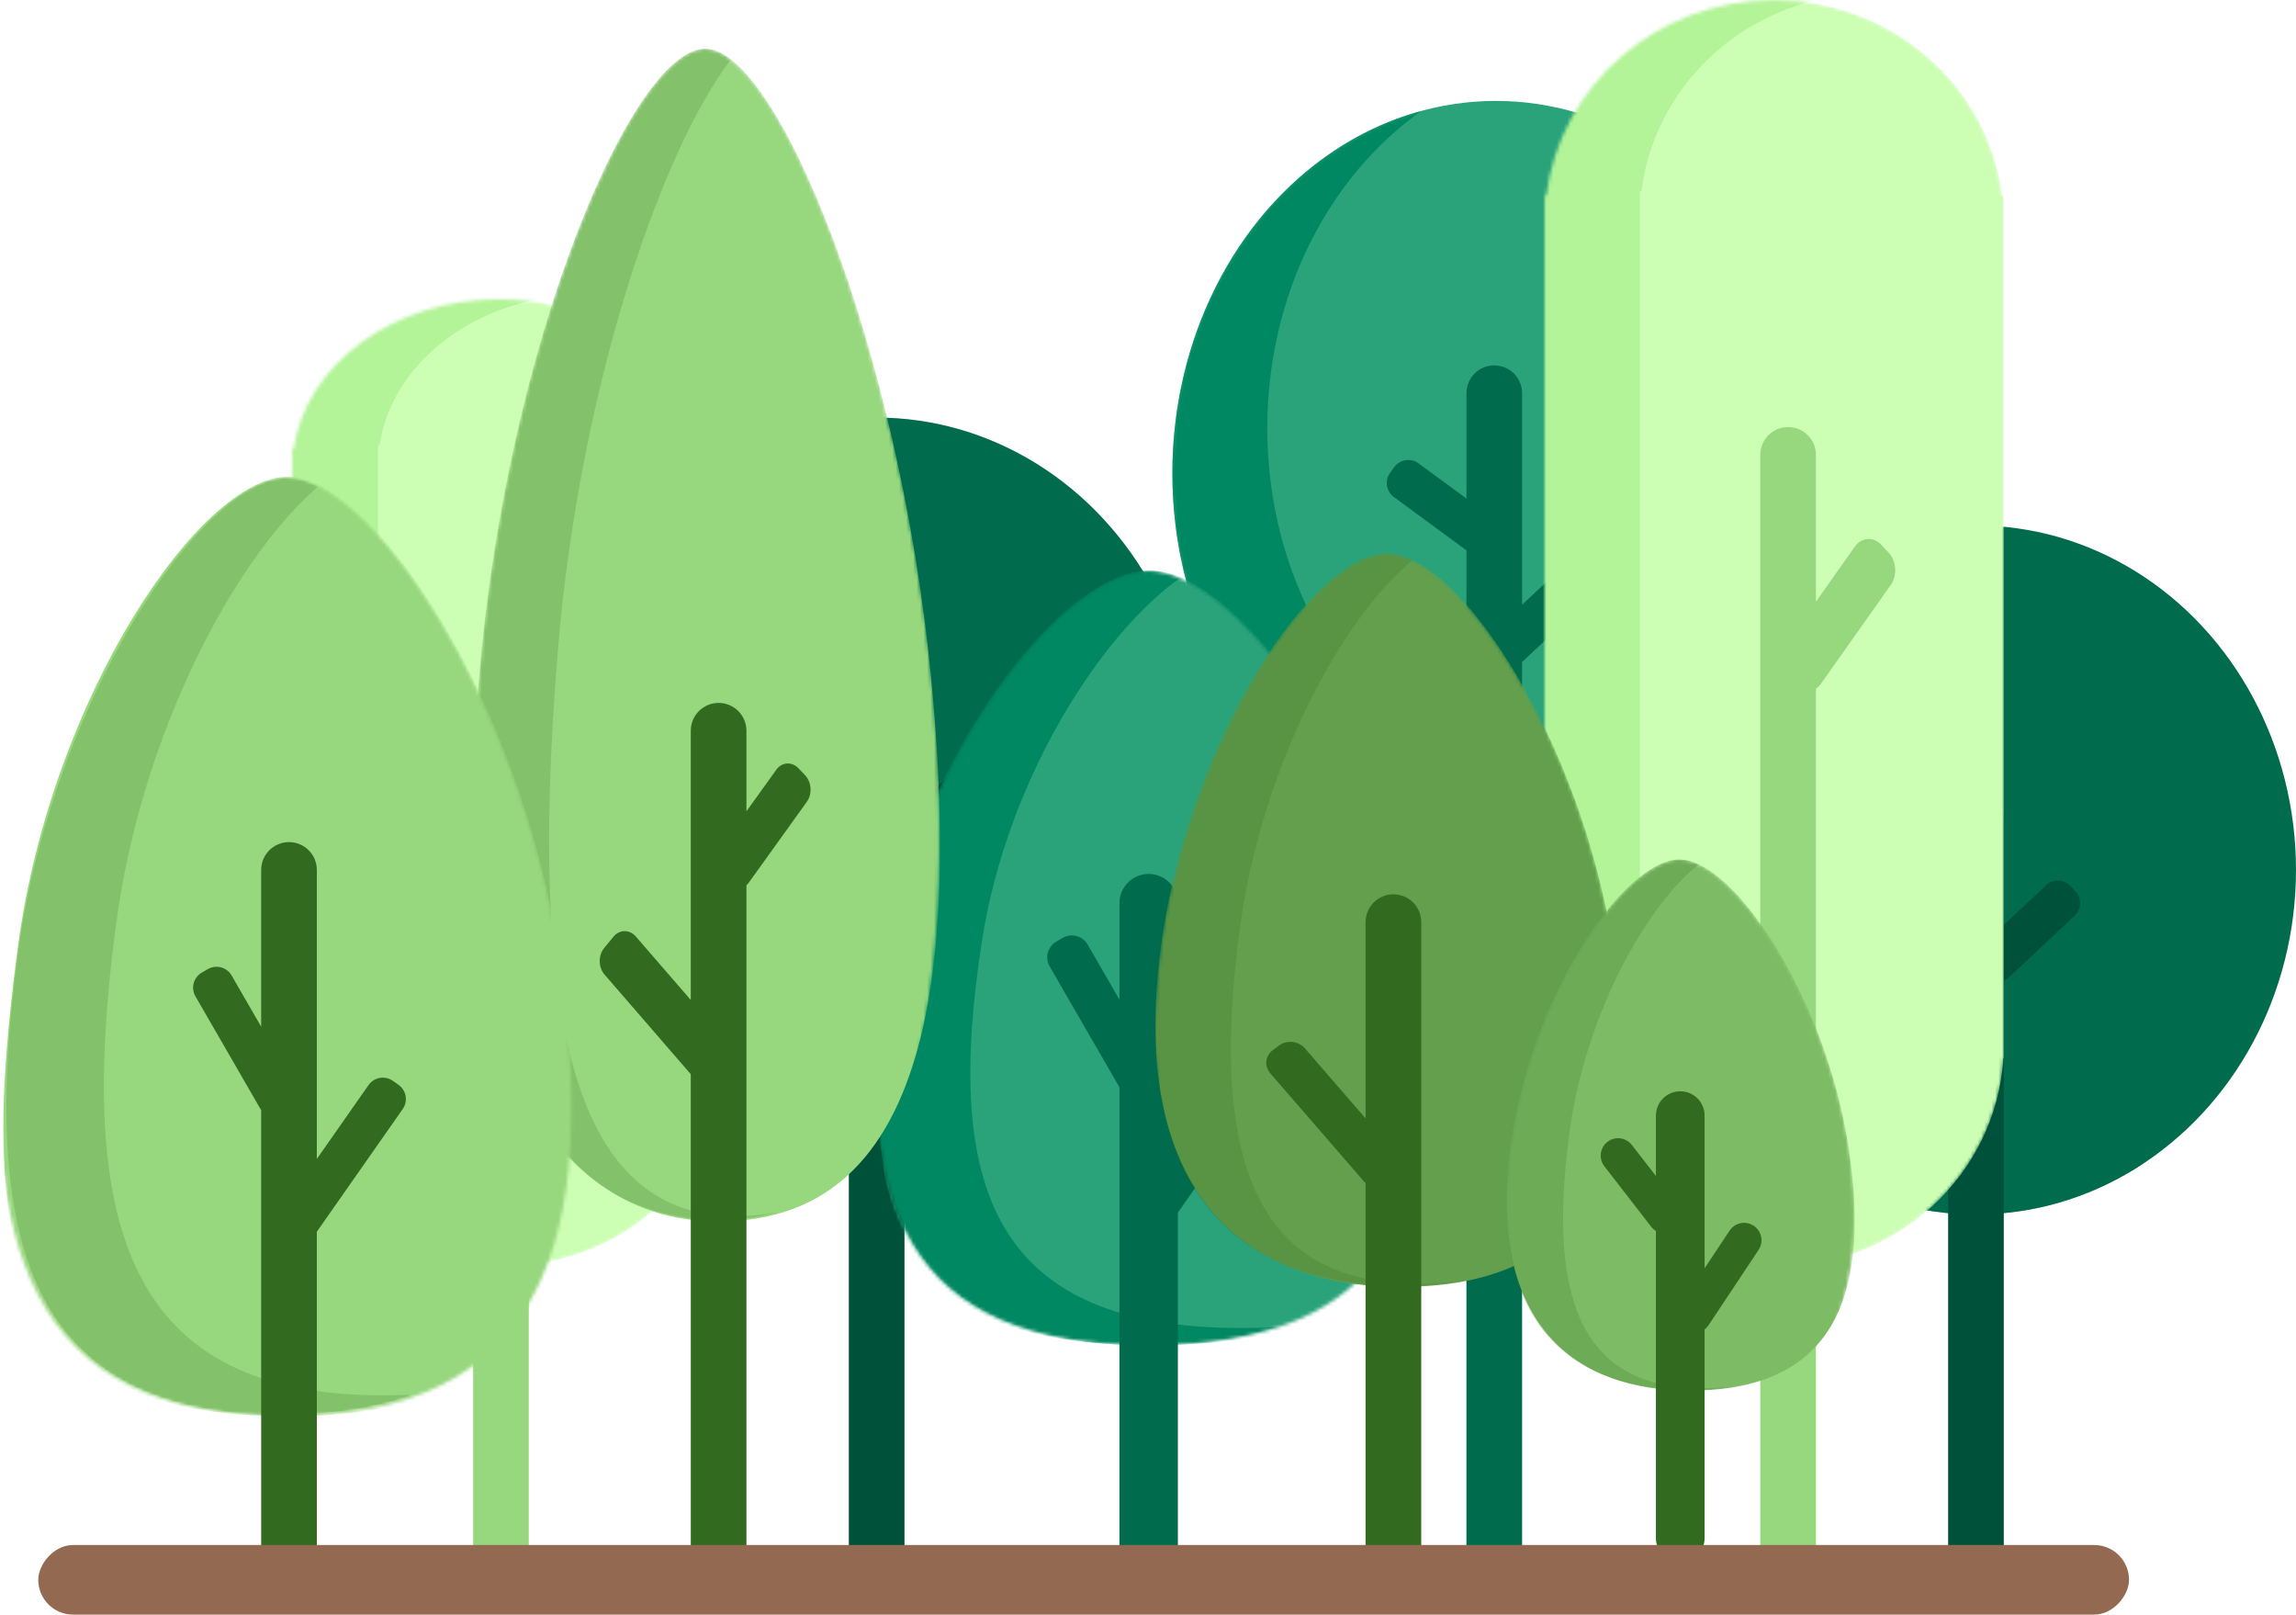 <svg width="660" height="464" viewBox="0 0 660 464" fill="none" xmlns="http://www.w3.org/2000/svg">
<ellipse cx="92" cy="99" rx="92" ry="99" transform="matrix(-1 0 0 1 344 120)" fill="#006C4D"/>
<mask id="mask0_177_2784" style="mask-type:alpha" maskUnits="userSpaceOnUse" x="160" y="120" width="184" height="198">
<ellipse cx="92" cy="99" rx="92" ry="99" transform="matrix(-1 0 0 1 344 120)" fill="#217D5C"/>
</mask>
<g mask="url(#mask0_177_2784)">
<g filter="url(#filter0_f_177_2784)">
<path fill-rule="evenodd" clip-rule="evenodd" d="M279 306C228.19 306 187 261.676 187 207C187 171.323 204.537 140.054 230.842 122.631C190.23 132.916 160 172.159 160 219C160 273.676 201.19 318 252 318C269.656 318 286.15 312.648 300.158 303.369C293.365 305.09 286.281 306 279 306Z" fill="#006C4D"/>
</g>
</g>
<path fill-rule="evenodd" clip-rule="evenodd" d="M260 204C260 199.582 256.418 196 252 196C247.582 196 244 199.582 244 204V264.851L221.256 243.524C219.241 241.635 216.077 241.737 214.188 243.751L212.82 245.21C210.931 247.224 211.033 250.389 213.048 252.278L244 281.301V446C244 450.418 247.582 454 252 454C256.418 454 260 450.418 260 446V250.88C260.497 250.659 260.967 250.351 261.386 249.958L280.353 232.174C282.367 230.285 282.469 227.121 280.58 225.106L279.212 223.647C277.323 221.633 274.159 221.531 272.144 223.42L260 234.808V204Z" fill="#005139"/>
<ellipse cx="92" cy="99" rx="92" ry="99" transform="matrix(-1 0 0 1 660 151)" fill="#006C4D"/>
<mask id="mask1_177_2784" style="mask-type:alpha" maskUnits="userSpaceOnUse" x="476" y="151" width="184" height="198">
<ellipse cx="92" cy="99" rx="92" ry="99" transform="matrix(-1 0 0 1 660 151)" fill="#217D5C"/>
</mask>
<g mask="url(#mask1_177_2784)">
<g filter="url(#filter1_f_177_2784)">
<path fill-rule="evenodd" clip-rule="evenodd" d="M595 337C544.19 337 503 292.676 503 238C503 202.323 520.537 171.054 546.842 153.631C506.23 163.916 476 203.159 476 250C476 304.676 517.19 349 568 349C585.656 349 602.15 343.648 616.159 334.369C609.365 336.09 602.281 337 595 337Z" fill="#006C4D"/>
</g>
</g>
<path fill-rule="evenodd" clip-rule="evenodd" d="M576 235C576 230.582 572.418 227 568 227C563.582 227 560 230.582 560 235V295.851L537.256 274.524C535.241 272.635 532.077 272.737 530.188 274.751L528.82 276.21C526.932 278.224 527.033 281.389 529.048 283.278L560 312.301V446C560 450.418 563.582 454 568 454C572.418 454 576 450.418 576 446V281.88C576.497 281.659 576.967 281.351 577.387 280.958L596.353 263.174C598.367 261.285 598.469 258.121 596.58 256.106L595.212 254.647C593.323 252.633 590.159 252.531 588.145 254.42L576 265.808V235Z" fill="#005139"/>
<ellipse cx="93" cy="107" rx="93" ry="107" transform="matrix(-1 0 0 1 523 29)" fill="#2AA37A"/>
<mask id="mask2_177_2784" style="mask-type:alpha" maskUnits="userSpaceOnUse" x="337" y="29" width="186" height="214">
<ellipse cx="93" cy="107" rx="93" ry="107" transform="matrix(-1 0 0 1 523 29)" fill="#217D5C"/>
</mask>
<g mask="url(#mask2_177_2784)">
<g filter="url(#filter2_f_177_2784)">
<path fill-rule="evenodd" clip-rule="evenodd" d="M457.294 230.03C405.931 230.03 364.294 182.125 364.294 123.03C364.294 84.471 382.022 50.675 408.612 31.843C367.559 42.96 337 85.374 337 136C337 195.094 378.638 243 430 243C447.848 243 464.522 237.215 478.682 227.187C471.815 229.047 464.654 230.03 457.294 230.03Z" fill="#008862"/>
</g>
</g>
<path fill-rule="evenodd" clip-rule="evenodd" d="M421.535 113C421.535 108.582 425.117 105 429.535 105C433.953 105 437.535 108.582 437.535 113V173.788L460.212 152.524C462.226 150.635 465.391 150.737 467.279 152.751L468.647 154.21C470.536 156.224 470.435 159.389 468.42 161.278L437.535 190.238V452C437.535 456.418 433.953 460 429.535 460C425.117 460 421.535 456.418 421.535 452V158.148L400.672 142.833C398.446 141.199 397.966 138.069 399.6 135.843L400.784 134.231C402.418 132.005 405.547 131.525 407.773 133.159L421.535 143.262V113Z" fill="#006C4D"/>
<mask id="mask3_177_2784" style="mask-type:alpha" maskUnits="userSpaceOnUse" x="444" y="0" width="132" height="365">
<path d="M576 304.153H575.881C573.813 337.656 545.108 364.208 510 364.208C474.892 364.208 446.187 337.656 444.119 304.153H444V56.181H444.48C448.428 24.528 476.257 0 510 0C543.743 0 571.572 24.528 575.52 56.181H576V304.153Z" fill="#DDFAAE"/>
</mask>
<g mask="url(#mask3_177_2784)">
<path d="M576 304.153H575.881C573.813 337.656 545.108 364.208 510 364.208C474.892 364.208 446.187 337.656 444.119 304.153H444V56.181H444.48C448.428 24.528 476.257 0 510 0C543.743 0 571.572 24.528 575.52 56.181H576V304.153Z" fill="#CCFFB4"/>
<g filter="url(#filter3_f_177_2784)">
<path fill-rule="evenodd" clip-rule="evenodd" d="M523.398 364.468C494.893 358.283 473.285 334.414 471.493 305.373H471.373V54.922H471.857C475.257 27.669 496.184 5.645 523.398 -0.26C518.688 -1.282 513.79 -1.821 508.763 -1.821C474.682 -1.821 446.575 22.952 442.587 54.922H442.103V305.373H442.223C444.311 339.212 473.304 366.029 508.763 366.029C513.79 366.029 518.688 365.49 523.398 364.468Z" fill="#B2F497"/>
</g>
</g>
<path fill-rule="evenodd" clip-rule="evenodd" d="M522 130.733C522 126.315 518.418 122.733 514 122.733C509.582 122.733 506 126.315 506 130.733V282.514L488.325 261.781C486.176 259.259 482.744 259.304 480.661 261.881L478.128 265.015C476.044 267.591 476.098 271.725 478.248 274.247L506 306.801V452C506 456.418 509.582 460 514 460C518.418 460 522 456.418 522 452V197.906C522.537 197.551 523.03 197.075 523.451 196.479L543.537 168.062C545.45 165.357 545.156 161.209 542.881 158.8L540.764 156.556C538.489 154.147 535.095 154.387 533.182 157.093L522 172.913V130.733Z" fill="#97D77D"/>
<mask id="mask4_177_2784" style="mask-type:alpha" maskUnits="userSpaceOnUse" x="252" y="164" width="157" height="223">
<path d="M255.183 275.3C244.015 346.879 260.674 386.6 330.123 386.6C399.571 386.6 418.081 347.103 405.063 275.3C394.552 217.33 354.247 164 330.123 164C305.998 164 264.421 216.094 255.183 275.3Z" fill="#9DC955"/>
</mask>
<g mask="url(#mask4_177_2784)">
<path d="M256.926 275.3C245.884 346.879 253.756 386.6 331.016 386.6C408.276 386.6 417.977 347.103 405.106 275.3C394.715 217.33 354.867 164 331.016 164C307.165 164 266.059 216.094 256.926 275.3Z" fill="#2AA37A"/>
<g filter="url(#filter4_f_177_2784)">
<path fill-rule="evenodd" clip-rule="evenodd" d="M357.048 381.653C285.826 381.653 271.132 341.932 282.275 270.353C289.464 224.175 316.283 182.323 339.158 166.141C335.937 164.74 332.867 164 330.021 164C305.865 164 264.233 216.094 254.983 275.3C243.8 346.879 261.68 386.6 330.021 386.6C344.46 386.6 356.73 384.837 366.979 381.378C363.794 381.561 360.484 381.653 357.048 381.653Z" fill="#008862"/>
</g>
</g>
<path fill-rule="evenodd" clip-rule="evenodd" d="M338.588 259.55C338.588 254.911 334.827 251.15 330.188 251.15C325.549 251.15 321.788 254.911 321.788 259.55V287.256L312.66 271.447C311.21 268.936 308 268.075 305.489 269.525L303.67 270.575C301.159 272.025 300.299 275.236 301.748 277.747L321.788 312.456V445.4C321.788 450.039 325.549 453.8 330.188 453.8C334.827 453.8 338.588 450.039 338.588 445.4V348.48L364.31 311.745C365.973 309.369 365.396 306.096 363.021 304.433L361.3 303.228C358.925 301.565 355.652 302.142 353.989 304.517L338.588 326.512V259.55Z" fill="#006C4D"/>
<mask id="mask5_177_2784" style="mask-type:alpha" maskUnits="userSpaceOnUse" x="84" y="86" width="119" height="278">
<path d="M203 318.16H202.893C201.028 343.733 175.15 364 143.5 364C111.85 364 85.972 343.733 84.108 318.16H84V128.883H84.433C87.992 104.722 113.08 86 143.5 86C173.92 86 199.008 104.722 202.567 128.883H203V318.16Z" fill="#DDFAAE"/>
</mask>
<g mask="url(#mask5_177_2784)">
<path d="M203 318.16H202.893C201.028 343.733 175.15 364 143.5 364C111.85 364 85.972 343.733 84.108 318.16H84V128.883H84.433C87.992 104.722 113.08 86 143.5 86C173.92 86 199.008 104.722 202.567 128.883H203V318.16Z" fill="#CCFFB4"/>
<g filter="url(#filter5_f_177_2784)">
<path fill-rule="evenodd" clip-rule="evenodd" d="M155.578 364.198C129.881 359.477 110.401 341.258 108.785 319.091H108.677V127.922H109.114C112.178 107.119 131.045 90.309 155.578 85.802C151.332 85.022 146.917 84.61 142.384 84.61C111.66 84.61 86.322 103.519 82.726 127.922H82.289V319.091H82.398C84.281 344.92 110.418 365.39 142.384 365.39C146.917 365.39 151.332 364.978 155.578 364.198Z" fill="#B2F497"/>
</g>
</g>
<path fill-rule="evenodd" clip-rule="evenodd" d="M152 205C152 200.582 148.418 197 144 197C139.582 197 136 200.582 136 205V273.517L128.832 266.403C126.48 264.068 122.718 264.118 120.429 266.514L118.641 268.385C116.352 270.781 116.403 274.616 118.755 276.95L136 294.066V446C136 450.418 139.582 454 144 454C148.418 454 152 450.418 152 446V247.527C152.325 247.273 152.629 246.98 152.907 246.649L167.813 228.805C169.937 226.262 169.659 222.407 167.192 220.196L165.772 218.924C163.305 216.712 159.582 216.98 157.458 219.523L152 226.057V205Z" fill="#97D77D"/>
<mask id="mask6_177_2784" style="mask-type:alpha" maskUnits="userSpaceOnUse" x="332" y="159" width="134" height="226">
<path d="M333.741 271.914C324.062 344.53 355.984 384.827 398.691 384.827C444.511 384.827 474.923 344.757 463.64 271.914C454.531 213.103 419.599 159 398.691 159C377.782 159 341.747 211.849 333.741 271.914Z" fill="#9DC955"/>
</mask>
<g mask="url(#mask6_177_2784)">
<path d="M333.741 271.914C324.062 344.53 359.5 369.814 402.5 369.814C448.321 369.814 474.923 344.757 463.64 271.914C454.531 213.103 419.599 159 398.691 159C377.782 159 341.747 211.849 333.741 271.914Z" fill="#639F4D"/>
<g opacity="0.2" filter="url(#filter6_f_177_2784)">
<path fill-rule="evenodd" clip-rule="evenodd" d="M407.5 368.876C364.793 368.876 346.712 339.526 356.391 266.909C362.668 219.816 386.175 177.158 406.113 160.93C403.503 159.666 401.01 159 398.691 159C377.782 159 341.747 211.849 333.741 271.914C324.062 344.53 358 369.501 402.5 369.501C408.608 369.501 414.375 369.061 419.756 368.127C415.73 368.629 411.634 368.876 407.5 368.876Z" fill="#326B1F"/>
</g>
</g>
<path fill-rule="evenodd" clip-rule="evenodd" d="M400.544 257C404.963 257 408.544 260.582 408.544 265V449C408.544 453.418 404.963 457 400.544 457C396.126 457 392.544 453.418 392.544 449V339.991C392.39 339.851 392.243 339.702 392.105 339.542L365.16 308.452C363.351 306.366 363.696 303.358 365.93 301.735L367.758 300.407C369.992 298.784 373.269 299.16 375.078 301.247L392.544 321.4V265C392.544 260.582 396.126 257 400.544 257Z" fill="#326B1F"/>
<mask id="mask7_177_2784" style="mask-type:alpha" maskUnits="userSpaceOnUse" x="433" y="247" width="100" height="164">
<path d="M434.299 328.751C427.076 381.326 450.898 410.502 482.769 410.502C516.964 410.502 539.659 381.491 531.239 328.751C524.441 286.172 498.373 247 482.769 247C467.166 247 440.274 285.263 434.299 328.751Z" fill="#9DC955"/>
</mask>
<g mask="url(#mask7_177_2784)">
<path d="M434.299 328.751C427.076 381.326 453.522 399.632 485.612 399.632C519.806 399.632 539.659 381.491 531.239 328.751C524.441 286.172 498.373 247 482.769 247C467.166 247 440.274 285.263 434.299 328.751Z" fill="#7DBB65"/>
<g opacity="0.2" filter="url(#filter7_f_177_2784)">
<path fill-rule="evenodd" clip-rule="evenodd" d="M489.343 398.953C457.473 398.953 443.979 377.703 451.202 325.128C455.887 291.032 473.429 260.147 488.308 248.397C486.36 247.482 484.5 247 482.769 247C467.166 247 440.274 285.263 434.299 328.751C427.076 381.326 452.403 399.406 485.612 399.406C490.17 399.406 494.474 399.087 498.49 398.411C495.486 398.774 492.429 398.953 489.343 398.953Z" fill="#326B1F"/>
</g>
</g>
<path fill-rule="evenodd" clip-rule="evenodd" d="M483 313.609C486.866 313.609 490 316.743 490 320.609V364.468L497.185 353.652C498.714 351.352 501.817 350.726 504.117 352.254C506.417 353.782 507.043 356.885 505.515 359.186L491.127 380.842C490.812 381.317 490.429 381.721 490 382.049V442C490 445.866 486.866 449 483 449C479.134 449 476 445.866 476 442V353.748C475.496 353.44 475.039 353.037 474.656 352.543L461.18 335.154C459.488 332.971 459.886 329.83 462.069 328.139C464.252 326.447 467.392 326.845 469.084 329.028L476 337.953V320.609C476 316.743 479.134 313.609 483 313.609Z" fill="#326B1F"/>
<mask id="mask8_177_2784" style="mask-type:alpha" maskUnits="userSpaceOnUse" x="136" y="14" width="134" height="361">
<path d="M137.741 194.5C128.062 310.582 159.984 375 202.691 375C248.511 375 278.923 310.945 267.64 194.5C258.531 100.488 223.599 14 202.691 14C181.782 14 145.747 98.482 137.741 194.5Z" fill="#9DC955"/>
</mask>
<g mask="url(#mask8_177_2784)">
<path d="M137.741 194.5C128.062 310.582 163.5 351 206.5 351C252.321 351 278.923 310.945 267.64 194.5C258.531 100.488 223.599 14 202.691 14C181.782 14 145.747 98.482 137.741 194.5Z" fill="#97D77D"/>
<g opacity="0.2" filter="url(#filter8_f_177_2784)">
<path fill-rule="evenodd" clip-rule="evenodd" d="M211.5 349.5C168.793 349.5 150.712 302.582 160.391 186.5C166.668 111.218 190.175 43.027 210.113 17.085C207.502 15.064 205.01 14 202.691 14C181.782 14 145.747 98.482 137.741 194.5C128.062 310.582 162 350.5 206.5 350.5C212.608 350.5 218.375 349.797 223.756 348.303C219.73 349.105 215.634 349.5 211.5 349.5Z" fill="#326B1F"/>
</g>
</g>
<path fill-rule="evenodd" clip-rule="evenodd" d="M214.568 210C214.568 205.582 210.986 202 206.568 202C202.15 202 198.568 205.582 198.568 210V287.369L182.77 269.127C180.963 267.039 178.076 267.077 176.324 269.211L173.681 272.429C171.928 274.563 171.973 277.985 173.781 280.073L198.568 308.695V452C198.568 456.418 202.15 460 206.568 460C210.986 460 214.568 456.418 214.568 452V254.399C214.823 254.172 215.062 253.908 215.277 253.608L231.935 230.409C233.545 228.166 233.302 224.732 231.39 222.739L229.507 220.774C227.595 218.781 224.74 218.984 223.13 221.227L214.568 233.15V210Z" fill="#326B1F"/>
<mask id="mask9_177_2784" style="mask-type:alpha" maskUnits="userSpaceOnUse" x="0" y="137" width="165" height="270">
<path d="M3.332 272C-8.358 358.82 9.08 407 81.773 407C154.466 407 173.84 359.092 160.214 272C149.212 201.686 107.024 137 81.773 137C56.521 137 13.001 200.186 3.332 272Z" fill="#9DC955"/>
</mask>
<g mask="url(#mask9_177_2784)">
<path d="M5.156 272C-6.402 358.82 1.839 407 82.708 407C163.577 407 173.732 359.092 160.26 272C149.383 201.686 107.673 137 82.708 137C57.742 137 14.716 200.186 5.156 272Z" fill="#97D77D"/>
<g opacity="0.2" filter="url(#filter9_f_177_2784)">
<path fill-rule="evenodd" clip-rule="evenodd" d="M110.144 401C36.949 401 21.849 352.82 33.3 266C40.654 210.254 67.989 159.707 91.424 139.878C88.304 138.322 85.332 137.5 82.577 137.5C57.752 137.5 14.583 202.686 5.077 274.5C-6.682 363.329 12.577 406.5 81.077 406.5C95.389 406.5 107.786 404.601 118.318 400.789C115.675 400.93 112.951 401 110.144 401Z" fill="#326B1F"/>
</g>
</g>
<path fill-rule="evenodd" clip-rule="evenodd" d="M91.077 250C91.077 245.582 87.495 242 83.077 242C78.659 242 75.077 245.582 75.077 250V295.053L66.577 280.33C65.196 277.939 62.139 277.119 59.747 278.5L58.015 279.5C55.623 280.881 54.804 283.939 56.185 286.33L75.077 319.053V446C75.077 450.418 78.659 454 83.077 454C87.495 454 91.077 450.418 91.077 446V353.97L115.767 318.709C117.351 316.447 116.802 313.329 114.54 311.745L112.901 310.598C110.639 309.014 107.521 309.564 105.938 311.826L91.077 333.049V250Z" fill="#326B1F"/>
<rect width="601" height="20" rx="10" transform="matrix(-1 0 0 1 612 444)" fill="#946951"/>
<defs>
<filter id="filter0_f_177_2784" x="156" y="118.631" width="148.158" height="203.369" filterUnits="userSpaceOnUse" color-interpolation-filters="sRGB">
<feFlood flood-opacity="0" result="BackgroundImageFix"/>
<feBlend mode="normal" in="SourceGraphic" in2="BackgroundImageFix" result="shape"/>
<feGaussianBlur stdDeviation="2" result="effect1_foregroundBlur_177_2784"/>
</filter>
<filter id="filter1_f_177_2784" x="472" y="149.631" width="148.158" height="203.369" filterUnits="userSpaceOnUse" color-interpolation-filters="sRGB">
<feFlood flood-opacity="0" result="BackgroundImageFix"/>
<feBlend mode="normal" in="SourceGraphic" in2="BackgroundImageFix" result="shape"/>
<feGaussianBlur stdDeviation="2" result="effect1_foregroundBlur_177_2784"/>
</filter>
<filter id="filter2_f_177_2784" x="333" y="27.843" width="149.682" height="219.157" filterUnits="userSpaceOnUse" color-interpolation-filters="sRGB">
<feFlood flood-opacity="0" result="BackgroundImageFix"/>
<feBlend mode="normal" in="SourceGraphic" in2="BackgroundImageFix" result="shape"/>
<feGaussianBlur stdDeviation="2" result="effect1_foregroundBlur_177_2784"/>
</filter>
<filter id="filter3_f_177_2784" x="438.063" y="-5.861" width="89.375" height="375.93" filterUnits="userSpaceOnUse" color-interpolation-filters="sRGB">
<feFlood flood-opacity="0" result="BackgroundImageFix"/>
<feBlend mode="normal" in="SourceGraphic" in2="BackgroundImageFix" result="shape"/>
<feGaussianBlur stdDeviation="2.02" result="effect1_foregroundBlur_177_2784"/>
</filter>
<filter id="filter4_f_177_2784" x="247.694" y="159.8" width="123.485" height="231" filterUnits="userSpaceOnUse" color-interpolation-filters="sRGB">
<feFlood flood-opacity="0" result="BackgroundImageFix"/>
<feBlend mode="normal" in="SourceGraphic" in2="BackgroundImageFix" result="shape"/>
<feGaussianBlur stdDeviation="2.1" result="effect1_foregroundBlur_177_2784"/>
</filter>
<filter id="filter5_f_177_2784" x="78.249" y="80.57" width="81.369" height="288.86" filterUnits="userSpaceOnUse" color-interpolation-filters="sRGB">
<feFlood flood-opacity="0" result="BackgroundImageFix"/>
<feBlend mode="normal" in="SourceGraphic" in2="BackgroundImageFix" result="shape"/>
<feGaussianBlur stdDeviation="2.02" result="effect1_foregroundBlur_177_2784"/>
</filter>
<filter id="filter6_f_177_2784" x="328.082" y="155" width="95.674" height="218.501" filterUnits="userSpaceOnUse" color-interpolation-filters="sRGB">
<feFlood flood-opacity="0" result="BackgroundImageFix"/>
<feBlend mode="normal" in="SourceGraphic" in2="BackgroundImageFix" result="shape"/>
<feGaussianBlur stdDeviation="2" result="effect1_foregroundBlur_177_2784"/>
</filter>
<filter id="filter7_f_177_2784" x="429.061" y="243" width="73.429" height="160.406" filterUnits="userSpaceOnUse" color-interpolation-filters="sRGB">
<feFlood flood-opacity="0" result="BackgroundImageFix"/>
<feBlend mode="normal" in="SourceGraphic" in2="BackgroundImageFix" result="shape"/>
<feGaussianBlur stdDeviation="2" result="effect1_foregroundBlur_177_2784"/>
</filter>
<filter id="filter8_f_177_2784" x="132.082" y="10" width="95.674" height="344.5" filterUnits="userSpaceOnUse" color-interpolation-filters="sRGB">
<feFlood flood-opacity="0" result="BackgroundImageFix"/>
<feBlend mode="normal" in="SourceGraphic" in2="BackgroundImageFix" result="shape"/>
<feGaussianBlur stdDeviation="2" result="effect1_foregroundBlur_177_2784"/>
</filter>
<filter id="filter9_f_177_2784" x="-2.151" y="133.5" width="124.47" height="277" filterUnits="userSpaceOnUse" color-interpolation-filters="sRGB">
<feFlood flood-opacity="0" result="BackgroundImageFix"/>
<feBlend mode="normal" in="SourceGraphic" in2="BackgroundImageFix" result="shape"/>
<feGaussianBlur stdDeviation="2" result="effect1_foregroundBlur_177_2784"/>
</filter>
</defs>
</svg>
